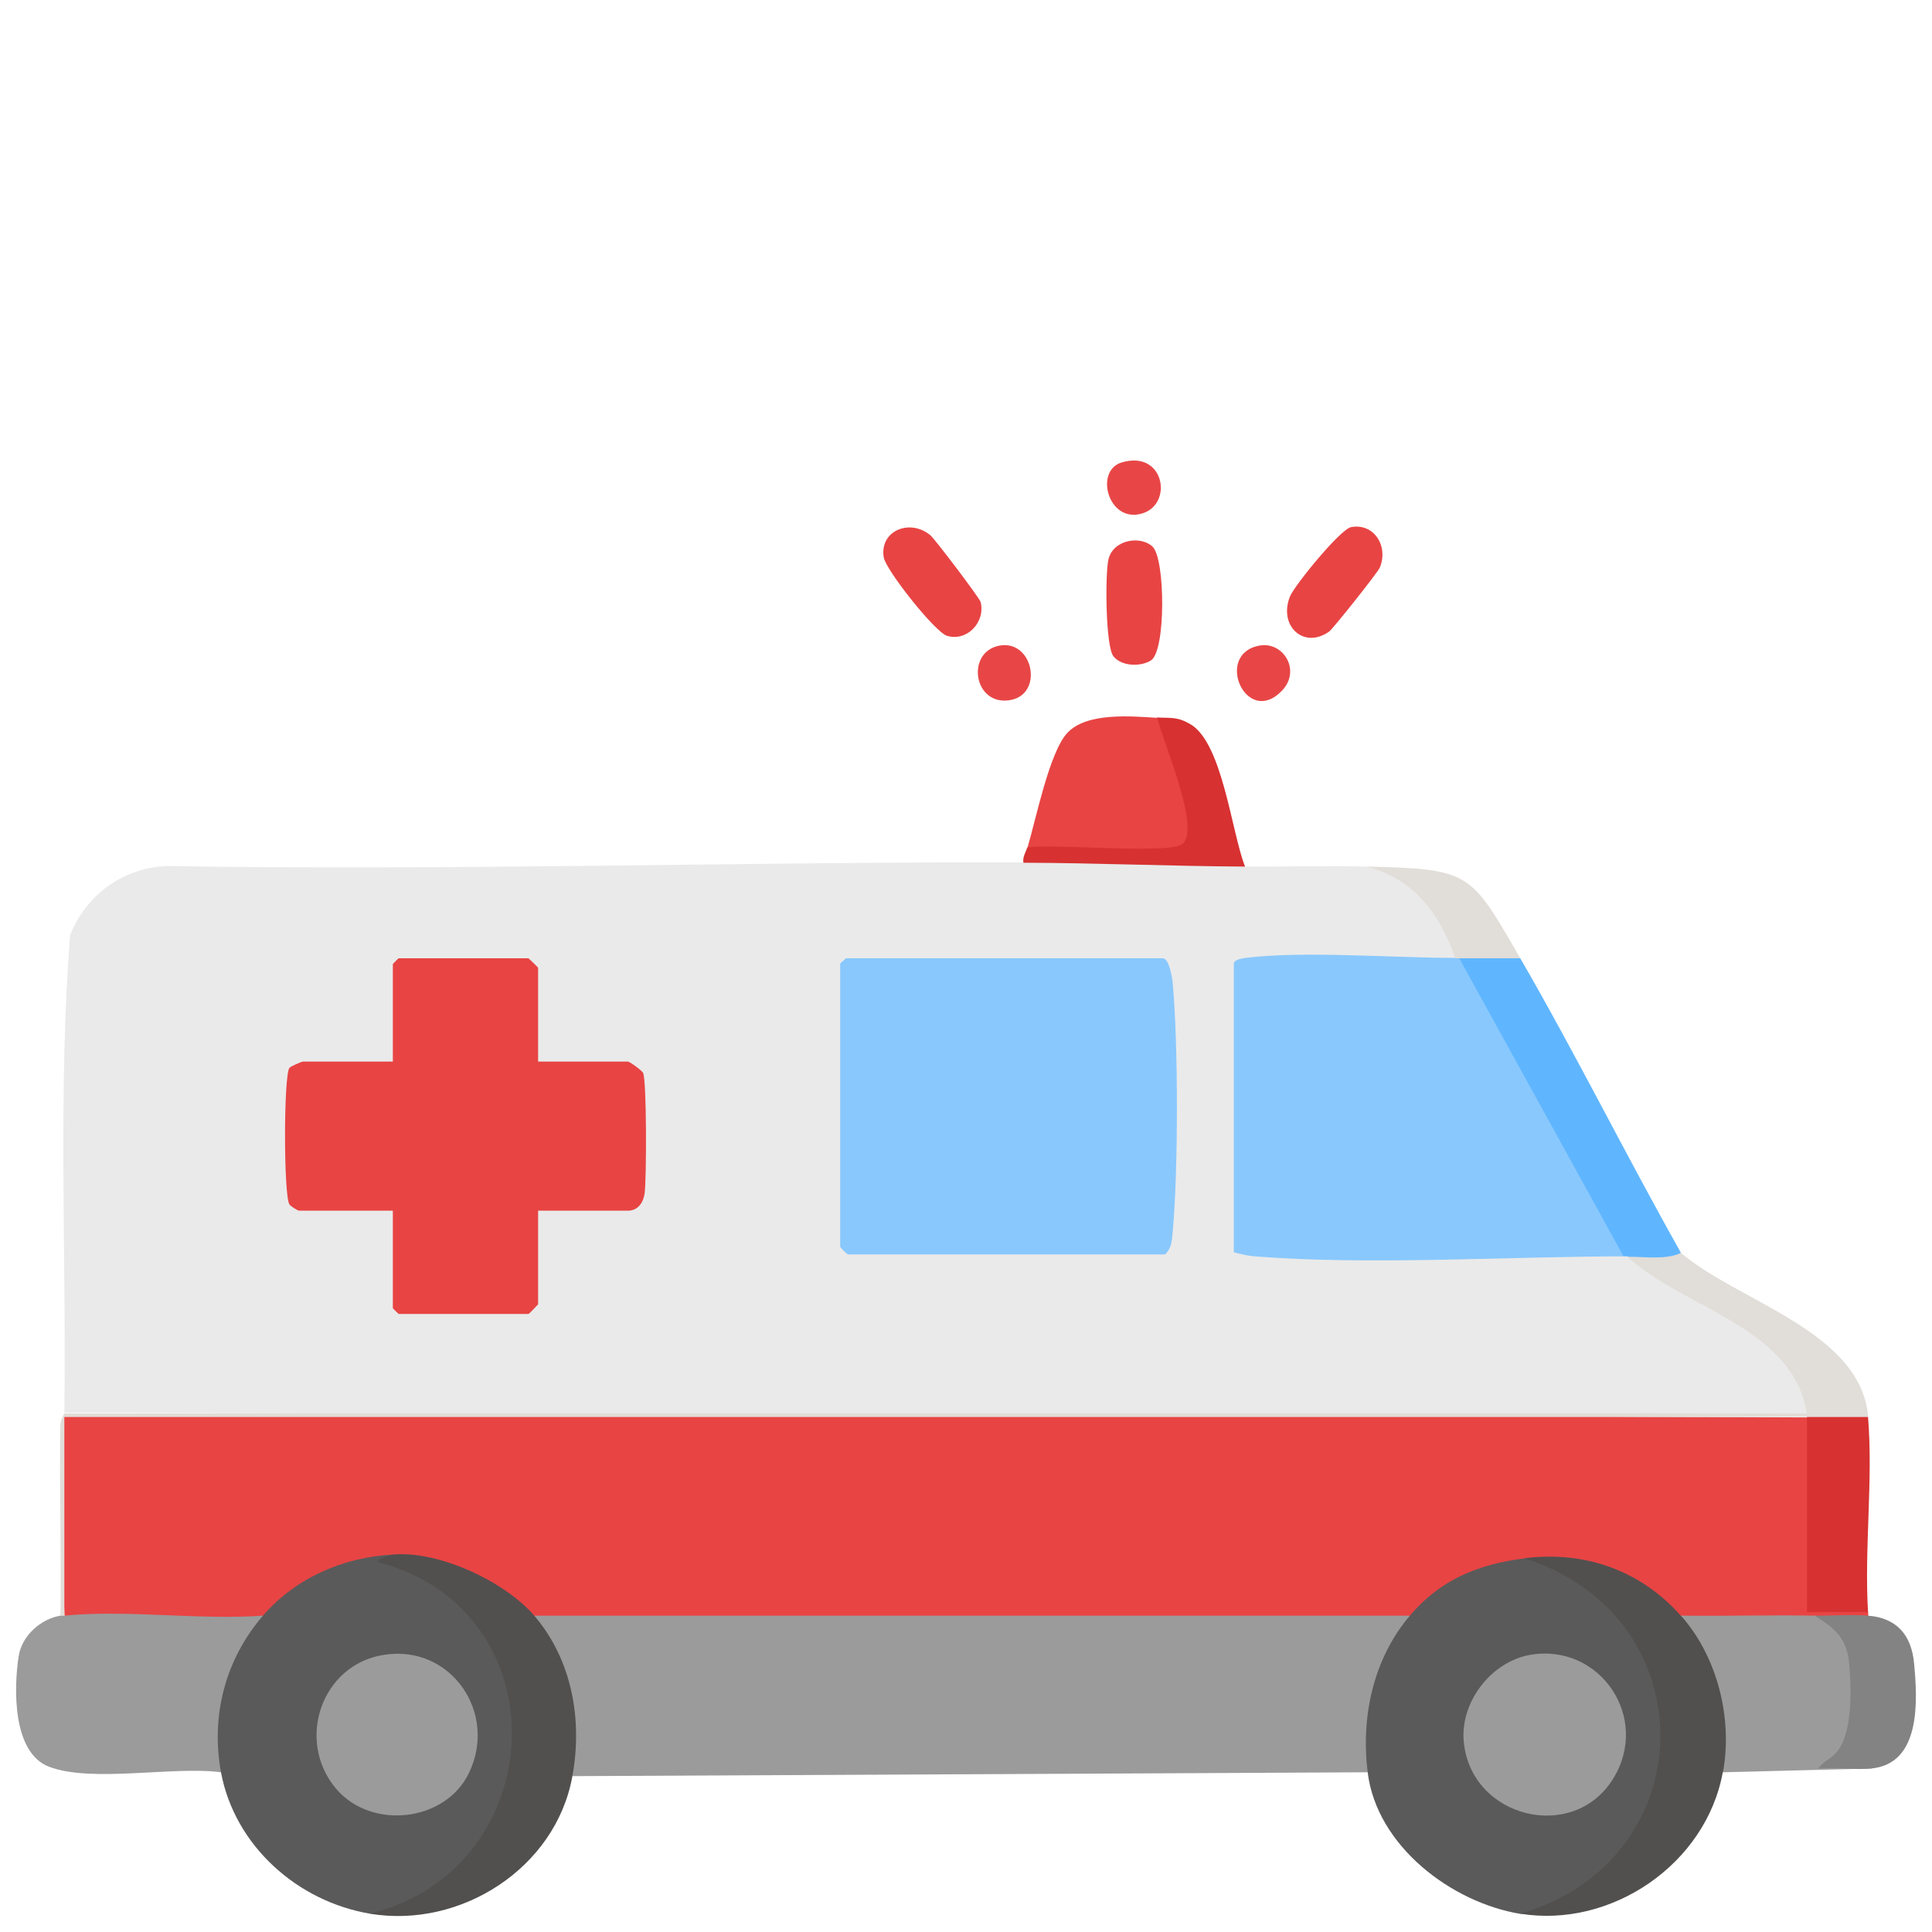 <?xml version="1.0" encoding="UTF-8"?>
<svg id="Layer_8" data-name="Layer 8" xmlns="http://www.w3.org/2000/svg" viewBox="0 0 100.28 100.28">
  <defs>
    <style>
      .cls-1 {
        fill: #5a5a5a;
      }

      .cls-2 {
        fill: #89c8fd;
      }

      .cls-3 {
        fill: #e84444;
      }

      .cls-4 {
        fill: #e1ddd8;
      }

      .cls-5 {
        fill: #838383;
      }

      .cls-6 {
        fill: #60b6fe;
      }

      .cls-7 {
        fill: #9b9b9b;
      }

      .cls-8 {
        fill: #e84646;
      }

      .cls-9 {
        fill: #51504f;
      }

      .cls-10 {
        fill: #eaeaea;
      }

      .cls-11 {
        fill: #d73131;
      }
    </style>
  </defs>
  <path class="cls-10" d="M64.63,44.98c2.11.01,4.24-.05,6.35,0,1.37.14,2.17.43,3.12,1.43.7.74,1.91,2.4,1.44,3.33l-.55.39c-3.7-.14-7.35-.17-10.95-.1l.4.18v14.55l-.4.24.36-.32c6.42.33,12.87.41,19.35.25l.52.26c.04-.18.1-.17.2,0,1.9.89,4.1,1.99,5.86,3.16,1.74,1.15,3.89,2.8,3.67,5.07-30.26.05-60.48.02-90.66-.1.11-8.24-.34-16.61.3-24.79.83-2.06,2.69-3.45,4.95-3.58,14.83.25,29.75-.22,44.54-.19.78-.32,1.6-.45,2.44-.37,2.97-.06,6.21-.04,9.07.57Z"/>
  <path class="cls-3" d="M93.79,73.55l.4.18v9.42c.77.14,1.61.17,2.5.12l.28.4v.2c-.69.73-1.91.32-2.78,0-2.2.59-4.76.64-6.94,0l-.65-.11c-2.03-1.82-4.53-2.77-7.48-2.86l-.41.46c-1.87.27-3.63,1.03-4.93,2.43l-.61.09-.73.4H28.47l-.73-.4-.5.04c-1.73-1.67-4.09-2.76-6.51-2.84l-.33-.37c-.48,0-.79.16-.93.49-1.96.29-3.81,1.17-5.19,2.59l-.62.09-.7.44c-2.96-.06-5.92-.09-8.88-.1l-.73-.34c-.16-3.23-.17-7.02-.03-10.36,30.16-.07,60.32-.1,90.48.05Z"/>
  <path class="cls-7" d="M73.16,83.86v.64c-1.49,1.98-2.04,4.5-1.84,6.95l-.34.54-41.26.2-.32-.54c.35-2.5-.13-5.12-1.67-7.16v-.63h45.43Z"/>
  <path class="cls-1" d="M20.4,80.69v.27c6.1,1.77,8.33,9.02,5.12,14.28-1.33,2.18-3.64,4.15-6.31,4.09-3.77-.63-7.03-3.53-7.74-7.34-.96-.91-.56-3.16-.23-4.42.36-1.33,1.06-3.25,2.41-3.71,1.68-1.95,4.18-3.04,6.74-3.17Z"/>
  <path class="cls-1" d="M79.11,80.89c4.54.4,7.56,5.11,7.47,9.42-.09,4.23-3.21,8.74-7.66,9.03-3.59-.59-7.46-3.53-7.93-7.34-.36-2.89.29-5.9,2.18-8.13,1.58-1.87,3.55-2.68,5.95-2.98Z"/>
  <path class="cls-7" d="M3.14,83.86c.05-.18.11-.17.2,0,3.26-.32,7,.24,10.31,0-1.95,2.26-2.72,5.19-2.18,8.13-2.47-.33-6.71.56-8.93-.29-1.9-.73-1.83-4.07-1.57-5.74.16-1.05,1.14-1.93,2.17-2.1Z"/>
  <path class="cls-9" d="M87.24,83.86c1.35.41,2.03,2.41,2.38,3.72.33,1.24.76,3.54-.2,4.41-.87,4.77-5.79,8.11-10.51,7.34,9.6-2.79,9.72-15.46.2-18.45,3.11-.39,6.02.6,8.13,2.98Z"/>
  <path class="cls-9" d="M27.73,83.86c1.97,2.3,2.51,5.42,1.98,8.33-.86,4.78-5.81,7.93-10.51,7.14,9.5-2.35,10-15.79.4-18.25-.07-.18.75-.39.79-.39,2.36-.22,5.81,1.39,7.34,3.17Z"/>
  <path class="cls-7" d="M94.19,83.86c3.08.24,2.67,5.74,1.28,7.52.76-.09,1.33.04,1.7.41l-7.74.2c.51-2.79-.28-5.99-2.18-8.13,2.31.03,4.63-.04,6.94,0Z"/>
  <path class="cls-6" d="M78.91,49.74c2.9,5.01,5.49,10.23,8.33,15.27-.12,1.05-2.04.63-2.78.2-.07,0-.13,0-.2,0l-.6-.27c-2.72-4.93-5.44-9.87-8.16-14.8l.23-.4c.38-.69,2.58-.57,3.17,0Z"/>
  <path class="cls-4" d="M96.96,73.55c-.33.65-2.79.62-3.17,0-30.15,0-60.31,0-90.45,0v10.32c-.06,0-.13-.01-.2,0,.05-3.28-.06-6.56-.01-9.84,0-.36.21-.64.21-.67h90.45c-.76-4.51-6.34-5.41-9.32-8.13.88,0,2.03.17,2.78-.2,2.97,2.55,9.35,4.05,9.72,8.53Z"/>
  <path class="cls-3" d="M60.07,37.25c.21.04.33.09.48.24.6.62,1.98,5.79,1.07,6.63-.54.5-6.84.34-7.97.24l-.32-.36c.44-1.47,1.14-4.97,2.07-5.96,1-1.07,3.28-.87,4.67-.78Z"/>
  <path class="cls-11" d="M96.96,73.55c.27,3.24-.2,6.83,0,10.12h-3.17s0-10.12,0-10.12h3.17Z"/>
  <path class="cls-5" d="M96.96,83.86c1.49.12,2.25,1,2.39,2.47.18,1.93.37,5.19-2.19,5.46-.88.09-1.88-.06-2.78,0,.24-.37.66-.48.99-.89.79-.99.73-3.3.61-4.57s-.72-1.82-1.8-2.47c.9.01,1.9-.07,2.78,0Z"/>
  <path class="cls-11" d="M64.63,44.98c-3.82-.02-7.76-.19-11.51-.2-.05-.31.12-.54.2-.79,1.31-.22,7.36.37,8.05-.18.99-.79-1.04-5.38-1.31-6.57.73.04,1.04-.05,1.73.35,1.67.99,2.13,5.59,2.83,7.38Z"/>
  <path class="cls-3" d="M48.3,27.79c.23.2,2.55,3.25,2.6,3.46.26,1.05-.72,2.07-1.75,1.75-.62-.19-3.17-3.41-3.28-4.07-.23-1.38,1.36-2.04,2.43-1.14Z"/>
  <path class="cls-3" d="M70.13,27.36c1.18-.22,1.95.98,1.49,2.1-.09.23-2.43,3.18-2.63,3.32-1.32.94-2.65-.3-2.03-1.83.23-.56,2.61-3.49,3.17-3.59Z"/>
  <path class="cls-3" d="M59.82,28.37c.67.63.7,5.42-.08,5.91-.54.34-1.54.31-1.95-.22s-.43-4.24-.26-5.01c.23-1.04,1.66-1.27,2.29-.68Z"/>
  <path class="cls-4" d="M78.91,49.74h-3.17c-.06.17-.12.17-.2,0-.81-2.33-2.11-4.06-4.56-4.76,5.36.13,5.34.28,7.93,4.76Z"/>
  <path class="cls-8" d="M51.88,33.51c1.77-.32,2.33,2.6.48,2.84s-2.22-2.52-.48-2.84Z"/>
  <path class="cls-8" d="M58.23,24c2.21-.65,2.68,2.16,1.06,2.65-1.77.54-2.51-2.23-1.06-2.65Z"/>
  <path class="cls-8" d="M65.37,33.51c1.25-.23,2.19,1.31,1.15,2.36-1.84,1.88-3.52-1.93-1.15-2.36Z"/>
  <path class="cls-2" d="M43.9,49.74h16.46c.32,0,.48.99.51,1.28.29,3.21.29,9.7,0,12.91-.04.44-.05.86-.4,1.18h-16.46c-.09-.05-.4-.36-.4-.4v-14.68c0-.05.23-.2.3-.3Z"/>
  <path class="cls-2" d="M75.54,49.74h.2l8.53,15.47c-6.04.01-13.26.47-19.15,0-.38-.03-.72-.12-1.08-.21v-14.98c0-.22.48-.28.68-.31,3.06-.36,7.59.01,10.82.01Z"/>
  <path class="cls-3" d="M27.93,55.1h4.66c.09,0,.73.46.79.59.19.4.18,5.5.08,6.24-.06.48-.34.91-.87.91h-4.66v4.86s-.46.5-.5.5h-6.74s-.3-.28-.3-.3v-5.06h-4.86c-.08,0-.45-.23-.51-.33-.3-.48-.3-6.65,0-7.08.06-.08.64-.33.71-.33h4.66v-5.06s.28-.3.3-.3h6.74s.5.46.5.5v4.86Z"/>
  <path class="cls-7" d="M19.95,85.89c3.47-.53,5.91,3.04,4.38,6.16-1.25,2.54-5.07,2.93-6.88.8-2.12-2.5-.77-6.47,2.5-6.96Z"/>
  <path class="cls-7" d="M79.45,85.89c3.59-.6,6.25,3.27,4.27,6.45-2.07,3.32-7.33,2.03-7.74-1.89-.22-2.07,1.4-4.21,3.47-4.56Z"/>
</svg>